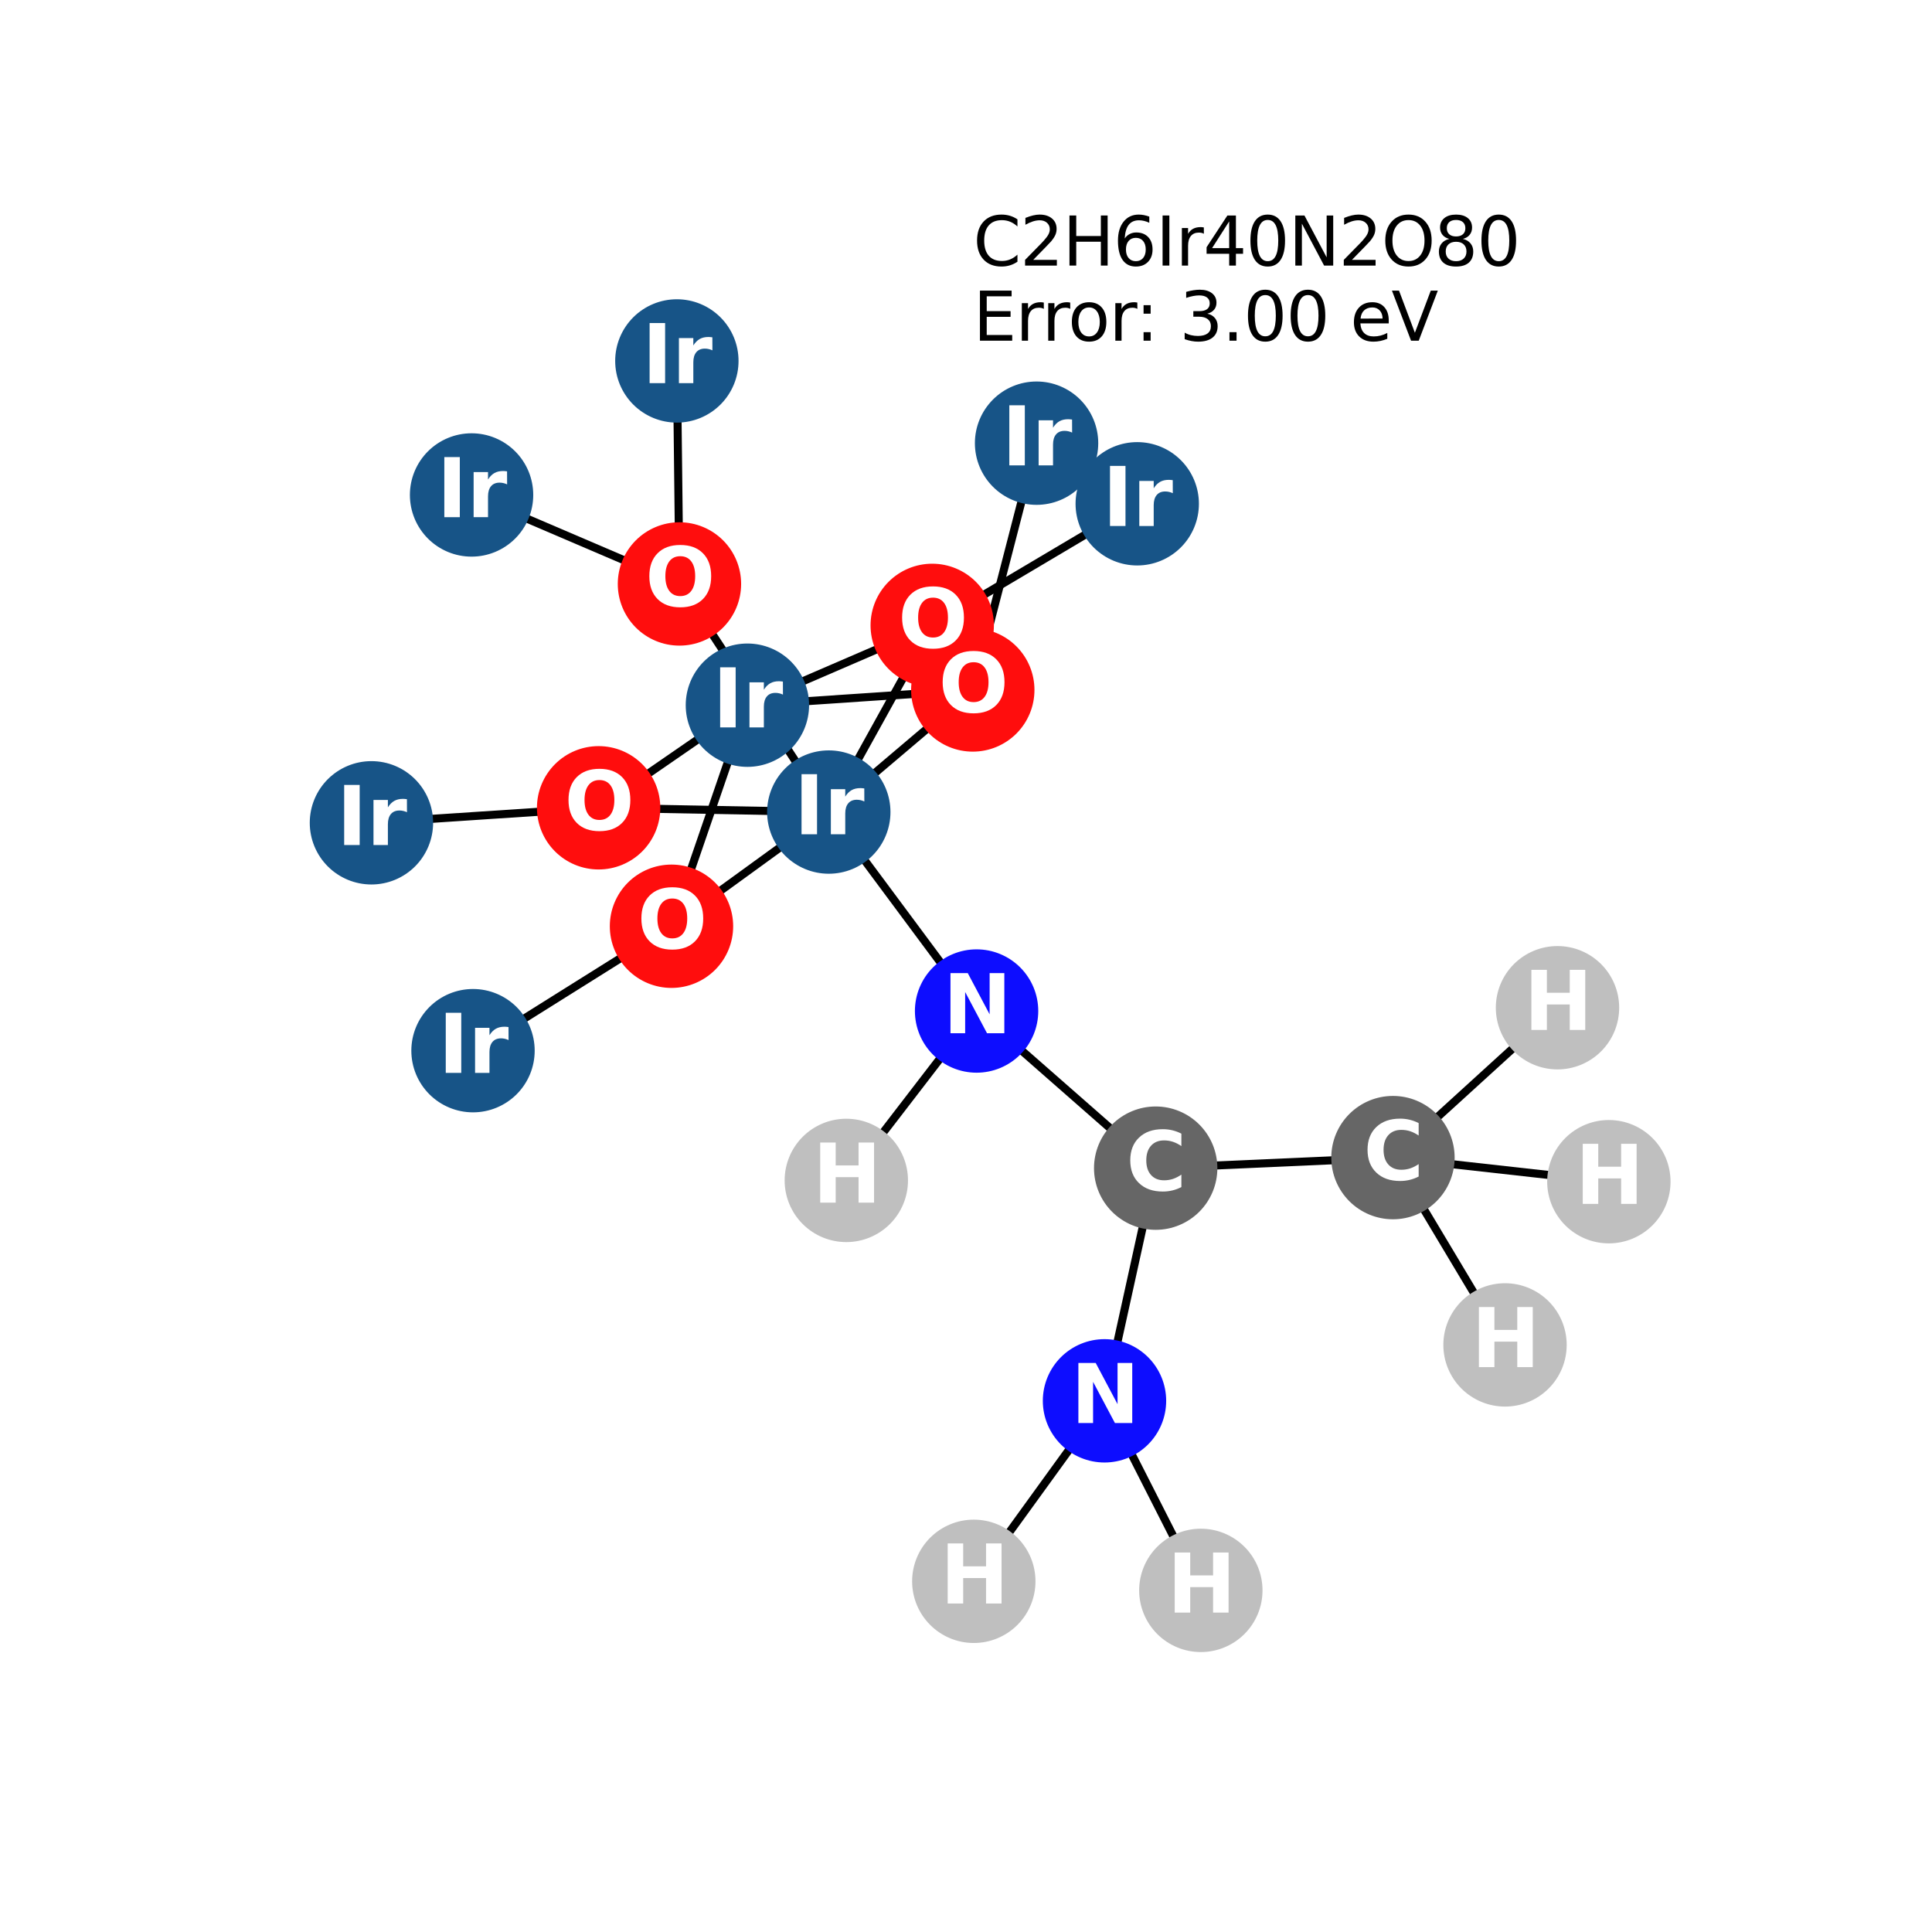 <?xml version="1.0" encoding="utf-8" standalone="no"?>
<!DOCTYPE svg PUBLIC "-//W3C//DTD SVG 1.1//EN"
  "http://www.w3.org/Graphics/SVG/1.1/DTD/svg11.dtd">
<svg xmlns:xlink="http://www.w3.org/1999/xlink" width="288pt" height="288pt" viewBox="0 0 288 288" xmlns="http://www.w3.org/2000/svg" version="1.1">
 <defs>
  <style type="text/css">*{stroke-linejoin: round; stroke-linecap: butt}</style>
 </defs>
 <g id="figure_1">
  <g id="patch_1">
   <path d="M 0 288 
L 288 288 
L 288 0 
L 0 0 
z
" style="fill: #ffffff"/>
  </g>
  <g id="axes_1">
   <g id="LineCollection_1">
    <path d="M 239.831 176.153 
L 207.647 172.562 
" clip-path="url(#p4ca9cfb9d4)" style="fill: none; stroke: #000000; stroke-width: 1.2"/>
    <path d="M 232.174 150.221 
L 207.647 172.562 
" clip-path="url(#p4ca9cfb9d4)" style="fill: none; stroke: #000000; stroke-width: 1.2"/>
    <path d="M 111.414 105.121 
L 145.011 102.852 
" clip-path="url(#p4ca9cfb9d4)" style="fill: none; stroke: #000000; stroke-width: 1.2"/>
    <path d="M 111.414 105.121 
L 138.965 93.225 
" clip-path="url(#p4ca9cfb9d4)" style="fill: none; stroke: #000000; stroke-width: 1.2"/>
    <path d="M 111.414 105.121 
L 100.098 138.074 
" clip-path="url(#p4ca9cfb9d4)" style="fill: none; stroke: #000000; stroke-width: 1.2"/>
    <path d="M 111.414 105.121 
L 89.235 120.416 
" clip-path="url(#p4ca9cfb9d4)" style="fill: none; stroke: #000000; stroke-width: 1.2"/>
    <path d="M 100.899 53.804 
L 101.285 87.048 
" clip-path="url(#p4ca9cfb9d4)" style="fill: none; stroke: #000000; stroke-width: 1.2"/>
    <path d="M 169.526 75.099 
L 138.965 93.225 
" clip-path="url(#p4ca9cfb9d4)" style="fill: none; stroke: #000000; stroke-width: 1.2"/>
    <path d="M 154.52 66.063 
L 145.011 102.852 
" clip-path="url(#p4ca9cfb9d4)" style="fill: none; stroke: #000000; stroke-width: 1.2"/>
    <path d="M 101.285 87.048 
L 123.547 121.053 
" clip-path="url(#p4ca9cfb9d4)" style="fill: none; stroke: #000000; stroke-width: 1.2"/>
    <path d="M 101.285 87.048 
L 70.296 73.783 
" clip-path="url(#p4ca9cfb9d4)" style="fill: none; stroke: #000000; stroke-width: 1.2"/>
    <path d="M 123.547 121.053 
L 145.011 102.852 
" clip-path="url(#p4ca9cfb9d4)" style="fill: none; stroke: #000000; stroke-width: 1.2"/>
    <path d="M 123.547 121.053 
L 138.965 93.225 
" clip-path="url(#p4ca9cfb9d4)" style="fill: none; stroke: #000000; stroke-width: 1.2"/>
    <path d="M 123.547 121.053 
L 100.098 138.074 
" clip-path="url(#p4ca9cfb9d4)" style="fill: none; stroke: #000000; stroke-width: 1.2"/>
    <path d="M 123.547 121.053 
L 89.235 120.416 
" clip-path="url(#p4ca9cfb9d4)" style="fill: none; stroke: #000000; stroke-width: 1.2"/>
    <path d="M 123.547 121.053 
L 145.578 150.711 
" clip-path="url(#p4ca9cfb9d4)" style="fill: none; stroke: #000000; stroke-width: 1.2"/>
    <path d="M 55.369 122.655 
L 89.235 120.416 
" clip-path="url(#p4ca9cfb9d4)" style="fill: none; stroke: #000000; stroke-width: 1.2"/>
    <path d="M 100.098 138.074 
L 70.511 156.622 
" clip-path="url(#p4ca9cfb9d4)" style="fill: none; stroke: #000000; stroke-width: 1.2"/>
    <path d="M 172.276 174.134 
L 145.578 150.711 
" clip-path="url(#p4ca9cfb9d4)" style="fill: none; stroke: #000000; stroke-width: 1.2"/>
    <path d="M 172.276 174.134 
L 164.646 208.819 
" clip-path="url(#p4ca9cfb9d4)" style="fill: none; stroke: #000000; stroke-width: 1.2"/>
    <path d="M 172.276 174.134 
L 207.647 172.562 
" clip-path="url(#p4ca9cfb9d4)" style="fill: none; stroke: #000000; stroke-width: 1.2"/>
    <path d="M 145.578 150.711 
L 126.159 175.963 
" clip-path="url(#p4ca9cfb9d4)" style="fill: none; stroke: #000000; stroke-width: 1.2"/>
    <path d="M 164.646 208.819 
L 145.163 235.724 
" clip-path="url(#p4ca9cfb9d4)" style="fill: none; stroke: #000000; stroke-width: 1.2"/>
    <path d="M 164.646 208.819 
L 179.007 237.076 
" clip-path="url(#p4ca9cfb9d4)" style="fill: none; stroke: #000000; stroke-width: 1.2"/>
    <path d="M 207.647 172.562 
L 224.351 200.483 
" clip-path="url(#p4ca9cfb9d4)" style="fill: none; stroke: #000000; stroke-width: 1.2"/>
   </g>
   <g id="PathCollection_1">
    <defs>
     <path id="C0_0_4f706193bb" d="M 0 8.944 
C 2.372 8.944 4.647 8.002 6.325 6.325 
C 8.002 4.647 8.944 2.372 8.944 -0 
C 8.944 -2.372 8.002 -4.647 6.325 -6.325 
C 4.647 -8.002 2.372 -8.944 0 -8.944 
C -2.372 -8.944 -4.647 -8.002 -6.325 -6.325 
C -8.002 -4.647 -8.944 -2.372 -8.944 0 
C -8.944 2.372 -8.002 4.647 -6.325 6.325 
C -4.647 8.002 -2.372 8.944 0 8.944 
z
"/>
    </defs>
    <g clip-path="url(#p4ca9cfb9d4)">
     <use xlink:href="#C0_0_4f706193bb" x="239.831" y="176.153" style="fill: #bfbfbf; stroke: #bfbfbf; stroke-width: 0.5"/>
    </g>
    <g clip-path="url(#p4ca9cfb9d4)">
     <use xlink:href="#C0_0_4f706193bb" x="232.174" y="150.221" style="fill: #bfbfbf; stroke: #bfbfbf; stroke-width: 0.5"/>
    </g>
    <g clip-path="url(#p4ca9cfb9d4)">
     <use xlink:href="#C0_0_4f706193bb" x="111.414" y="105.121" style="fill: #175487; stroke: #175487; stroke-width: 0.5"/>
    </g>
    <g clip-path="url(#p4ca9cfb9d4)">
     <use xlink:href="#C0_0_4f706193bb" x="100.899" y="53.804" style="fill: #175487; stroke: #175487; stroke-width: 0.5"/>
    </g>
    <g clip-path="url(#p4ca9cfb9d4)">
     <use xlink:href="#C0_0_4f706193bb" x="169.526" y="75.099" style="fill: #175487; stroke: #175487; stroke-width: 0.5"/>
    </g>
    <g clip-path="url(#p4ca9cfb9d4)">
     <use xlink:href="#C0_0_4f706193bb" x="154.52" y="66.063" style="fill: #175487; stroke: #175487; stroke-width: 0.5"/>
    </g>
    <g clip-path="url(#p4ca9cfb9d4)">
     <use xlink:href="#C0_0_4f706193bb" x="101.285" y="87.048" style="fill: #ff0d0d; stroke: #ff0d0d; stroke-width: 0.5"/>
    </g>
    <g clip-path="url(#p4ca9cfb9d4)">
     <use xlink:href="#C0_0_4f706193bb" x="123.547" y="121.053" style="fill: #175487; stroke: #175487; stroke-width: 0.5"/>
    </g>
    <g clip-path="url(#p4ca9cfb9d4)">
     <use xlink:href="#C0_0_4f706193bb" x="70.296" y="73.783" style="fill: #175487; stroke: #175487; stroke-width: 0.5"/>
    </g>
    <g clip-path="url(#p4ca9cfb9d4)">
     <use xlink:href="#C0_0_4f706193bb" x="55.369" y="122.655" style="fill: #175487; stroke: #175487; stroke-width: 0.5"/>
    </g>
    <g clip-path="url(#p4ca9cfb9d4)">
     <use xlink:href="#C0_0_4f706193bb" x="100.098" y="138.074" style="fill: #ff0d0d; stroke: #ff0d0d; stroke-width: 0.5"/>
    </g>
    <g clip-path="url(#p4ca9cfb9d4)">
     <use xlink:href="#C0_0_4f706193bb" x="89.235" y="120.416" style="fill: #ff0d0d; stroke: #ff0d0d; stroke-width: 0.5"/>
    </g>
    <g clip-path="url(#p4ca9cfb9d4)">
     <use xlink:href="#C0_0_4f706193bb" x="70.511" y="156.622" style="fill: #175487; stroke: #175487; stroke-width: 0.5"/>
    </g>
    <g clip-path="url(#p4ca9cfb9d4)">
     <use xlink:href="#C0_0_4f706193bb" x="138.965" y="93.225" style="fill: #ff0d0d; stroke: #ff0d0d; stroke-width: 0.5"/>
    </g>
    <g clip-path="url(#p4ca9cfb9d4)">
     <use xlink:href="#C0_0_4f706193bb" x="145.011" y="102.852" style="fill: #ff0d0d; stroke: #ff0d0d; stroke-width: 0.5"/>
    </g>
    <g clip-path="url(#p4ca9cfb9d4)">
     <use xlink:href="#C0_0_4f706193bb" x="172.276" y="174.134" style="fill: #666666; stroke: #666666; stroke-width: 0.5"/>
    </g>
    <g clip-path="url(#p4ca9cfb9d4)">
     <use xlink:href="#C0_0_4f706193bb" x="145.578" y="150.711" style="fill: #0d0dff; stroke: #0d0dff; stroke-width: 0.5"/>
    </g>
    <g clip-path="url(#p4ca9cfb9d4)">
     <use xlink:href="#C0_0_4f706193bb" x="126.159" y="175.963" style="fill: #bfbfbf; stroke: #bfbfbf; stroke-width: 0.5"/>
    </g>
    <g clip-path="url(#p4ca9cfb9d4)">
     <use xlink:href="#C0_0_4f706193bb" x="164.646" y="208.819" style="fill: #0d0dff; stroke: #0d0dff; stroke-width: 0.5"/>
    </g>
    <g clip-path="url(#p4ca9cfb9d4)">
     <use xlink:href="#C0_0_4f706193bb" x="145.163" y="235.724" style="fill: #bfbfbf; stroke: #bfbfbf; stroke-width: 0.5"/>
    </g>
    <g clip-path="url(#p4ca9cfb9d4)">
     <use xlink:href="#C0_0_4f706193bb" x="179.007" y="237.076" style="fill: #bfbfbf; stroke: #bfbfbf; stroke-width: 0.5"/>
    </g>
    <g clip-path="url(#p4ca9cfb9d4)">
     <use xlink:href="#C0_0_4f706193bb" x="207.647" y="172.562" style="fill: #666666; stroke: #666666; stroke-width: 0.5"/>
    </g>
    <g clip-path="url(#p4ca9cfb9d4)">
     <use xlink:href="#C0_0_4f706193bb" x="224.351" y="200.483" style="fill: #bfbfbf; stroke: #bfbfbf; stroke-width: 0.5"/>
    </g>
   </g>
   <g id="text_1">
    <g clip-path="url(#p4ca9cfb9d4)">
     <!-- H -->
     <g style="fill: #ffffff" transform="translate(234.81 179.464) scale(0.12 -0.12)">
      <defs>
       <path id="DejaVuSans-Bold-48" d="M 588 4666 
L 1791 4666 
L 1791 2888 
L 3566 2888 
L 3566 4666 
L 4769 4666 
L 4769 0 
L 3566 0 
L 3566 1978 
L 1791 1978 
L 1791 0 
L 588 0 
L 588 4666 
z
" transform="scale(0.016)"/>
      </defs>
      <use xlink:href="#DejaVuSans-Bold-48"/>
     </g>
    </g>
   </g>
   <g id="text_2">
    <g clip-path="url(#p4ca9cfb9d4)">
     <!-- H -->
     <g style="fill: #ffffff" transform="translate(227.153 153.532) scale(0.12 -0.12)">
      <use xlink:href="#DejaVuSans-Bold-48"/>
     </g>
    </g>
   </g>
   <g id="text_3">
    <g clip-path="url(#p4ca9cfb9d4)">
     <!-- Ir -->
     <g style="fill: #ffffff" transform="translate(106.223 108.433) scale(0.12 -0.12)">
      <defs>
       <path id="DejaVuSans-Bold-49" d="M 588 4666 
L 1791 4666 
L 1791 0 
L 588 0 
L 588 4666 
z
" transform="scale(0.016)"/>
       <path id="DejaVuSans-Bold-72" d="M 3138 2547 
Q 2991 2616 2845 2648 
Q 2700 2681 2553 2681 
Q 2122 2681 1889 2404 
Q 1656 2128 1656 1613 
L 1656 0 
L 538 0 
L 538 3500 
L 1656 3500 
L 1656 2925 
Q 1872 3269 2151 3426 
Q 2431 3584 2822 3584 
Q 2878 3584 2943 3579 
Q 3009 3575 3134 3559 
L 3138 2547 
z
" transform="scale(0.016)"/>
      </defs>
      <use xlink:href="#DejaVuSans-Bold-49"/>
      <use xlink:href="#DejaVuSans-Bold-72" transform="translate(37.207 0)"/>
     </g>
    </g>
   </g>
   <g id="text_4">
    <g clip-path="url(#p4ca9cfb9d4)">
     <!-- Ir -->
     <g style="fill: #ffffff" transform="translate(95.708 57.115) scale(0.12 -0.12)">
      <use xlink:href="#DejaVuSans-Bold-49"/>
      <use xlink:href="#DejaVuSans-Bold-72" transform="translate(37.207 0)"/>
     </g>
    </g>
   </g>
   <g id="text_5">
    <g clip-path="url(#p4ca9cfb9d4)">
     <!-- Ir -->
     <g style="fill: #ffffff" transform="translate(164.336 78.41) scale(0.12 -0.12)">
      <use xlink:href="#DejaVuSans-Bold-49"/>
      <use xlink:href="#DejaVuSans-Bold-72" transform="translate(37.207 0)"/>
     </g>
    </g>
   </g>
   <g id="text_6">
    <g clip-path="url(#p4ca9cfb9d4)">
     <!-- Ir -->
     <g style="fill: #ffffff" transform="translate(149.329 69.374) scale(0.12 -0.12)">
      <use xlink:href="#DejaVuSans-Bold-49"/>
      <use xlink:href="#DejaVuSans-Bold-72" transform="translate(37.207 0)"/>
     </g>
    </g>
   </g>
   <g id="text_7">
    <g clip-path="url(#p4ca9cfb9d4)">
     <!-- O -->
     <g style="fill: #ffffff" transform="translate(96.184 90.359) scale(0.12 -0.12)">
      <defs>
       <path id="DejaVuSans-Bold-4f" d="M 2719 3878 
Q 2169 3878 1866 3472 
Q 1563 3066 1563 2328 
Q 1563 1594 1866 1187 
Q 2169 781 2719 781 
Q 3272 781 3575 1187 
Q 3878 1594 3878 2328 
Q 3878 3066 3575 3472 
Q 3272 3878 2719 3878 
z
M 2719 4750 
Q 3844 4750 4481 4106 
Q 5119 3463 5119 2328 
Q 5119 1197 4481 553 
Q 3844 -91 2719 -91 
Q 1597 -91 958 553 
Q 319 1197 319 2328 
Q 319 3463 958 4106 
Q 1597 4750 2719 4750 
z
" transform="scale(0.016)"/>
      </defs>
      <use xlink:href="#DejaVuSans-Bold-4f"/>
     </g>
    </g>
   </g>
   <g id="text_8">
    <g clip-path="url(#p4ca9cfb9d4)">
     <!-- Ir -->
     <g style="fill: #ffffff" transform="translate(118.356 124.364) scale(0.12 -0.12)">
      <use xlink:href="#DejaVuSans-Bold-49"/>
      <use xlink:href="#DejaVuSans-Bold-72" transform="translate(37.207 0)"/>
     </g>
    </g>
   </g>
   <g id="text_9">
    <g clip-path="url(#p4ca9cfb9d4)">
     <!-- Ir -->
     <g style="fill: #ffffff" transform="translate(65.105 77.095) scale(0.12 -0.12)">
      <use xlink:href="#DejaVuSans-Bold-49"/>
      <use xlink:href="#DejaVuSans-Bold-72" transform="translate(37.207 0)"/>
     </g>
    </g>
   </g>
   <g id="text_10">
    <g clip-path="url(#p4ca9cfb9d4)">
     <!-- Ir -->
     <g style="fill: #ffffff" transform="translate(50.178 125.967) scale(0.12 -0.12)">
      <use xlink:href="#DejaVuSans-Bold-49"/>
      <use xlink:href="#DejaVuSans-Bold-72" transform="translate(37.207 0)"/>
     </g>
    </g>
   </g>
   <g id="text_11">
    <g clip-path="url(#p4ca9cfb9d4)">
     <!-- O -->
     <g style="fill: #ffffff" transform="translate(94.997 141.385) scale(0.12 -0.12)">
      <use xlink:href="#DejaVuSans-Bold-4f"/>
     </g>
    </g>
   </g>
   <g id="text_12">
    <g clip-path="url(#p4ca9cfb9d4)">
     <!-- O -->
     <g style="fill: #ffffff" transform="translate(84.134 123.728) scale(0.12 -0.12)">
      <use xlink:href="#DejaVuSans-Bold-4f"/>
     </g>
    </g>
   </g>
   <g id="text_13">
    <g clip-path="url(#p4ca9cfb9d4)">
     <!-- Ir -->
     <g style="fill: #ffffff" transform="translate(65.32 159.933) scale(0.12 -0.12)">
      <use xlink:href="#DejaVuSans-Bold-49"/>
      <use xlink:href="#DejaVuSans-Bold-72" transform="translate(37.207 0)"/>
     </g>
    </g>
   </g>
   <g id="text_14">
    <g clip-path="url(#p4ca9cfb9d4)">
     <!-- O -->
     <g style="fill: #ffffff" transform="translate(133.864 96.536) scale(0.12 -0.12)">
      <use xlink:href="#DejaVuSans-Bold-4f"/>
     </g>
    </g>
   </g>
   <g id="text_15">
    <g clip-path="url(#p4ca9cfb9d4)">
     <!-- O -->
     <g style="fill: #ffffff" transform="translate(139.91 106.163) scale(0.12 -0.12)">
      <use xlink:href="#DejaVuSans-Bold-4f"/>
     </g>
    </g>
   </g>
   <g id="text_16">
    <g clip-path="url(#p4ca9cfb9d4)">
     <!-- C -->
     <g style="fill: #ffffff" transform="translate(167.873 177.446) scale(0.12 -0.12)">
      <defs>
       <path id="DejaVuSans-Bold-43" d="M 4288 256 
Q 3956 84 3597 -3 
Q 3238 -91 2847 -91 
Q 1681 -91 1000 561 
Q 319 1213 319 2328 
Q 319 3447 1000 4098 
Q 1681 4750 2847 4750 
Q 3238 4750 3597 4662 
Q 3956 4575 4288 4403 
L 4288 3438 
Q 3953 3666 3628 3772 
Q 3303 3878 2944 3878 
Q 2300 3878 1931 3465 
Q 1563 3053 1563 2328 
Q 1563 1606 1931 1193 
Q 2300 781 2944 781 
Q 3303 781 3628 887 
Q 3953 994 4288 1222 
L 4288 256 
z
" transform="scale(0.016)"/>
      </defs>
      <use xlink:href="#DejaVuSans-Bold-43"/>
     </g>
    </g>
   </g>
   <g id="text_17">
    <g clip-path="url(#p4ca9cfb9d4)">
     <!-- N -->
     <g style="fill: #ffffff" transform="translate(140.557 154.022) scale(0.12 -0.12)">
      <defs>
       <path id="DejaVuSans-Bold-4e" d="M 588 4666 
L 1931 4666 
L 3628 1466 
L 3628 4666 
L 4769 4666 
L 4769 0 
L 3425 0 
L 1728 3200 
L 1728 0 
L 588 0 
L 588 4666 
z
" transform="scale(0.016)"/>
      </defs>
      <use xlink:href="#DejaVuSans-Bold-4e"/>
     </g>
    </g>
   </g>
   <g id="text_18">
    <g clip-path="url(#p4ca9cfb9d4)">
     <!-- H -->
     <g style="fill: #ffffff" transform="translate(121.138 179.274) scale(0.12 -0.12)">
      <use xlink:href="#DejaVuSans-Bold-48"/>
     </g>
    </g>
   </g>
   <g id="text_19">
    <g clip-path="url(#p4ca9cfb9d4)">
     <!-- N -->
     <g style="fill: #ffffff" transform="translate(159.625 212.13) scale(0.12 -0.12)">
      <use xlink:href="#DejaVuSans-Bold-4e"/>
     </g>
    </g>
   </g>
   <g id="text_20">
    <g clip-path="url(#p4ca9cfb9d4)">
     <!-- H -->
     <g style="fill: #ffffff" transform="translate(140.142 239.035) scale(0.12 -0.12)">
      <use xlink:href="#DejaVuSans-Bold-48"/>
     </g>
    </g>
   </g>
   <g id="text_21">
    <g clip-path="url(#p4ca9cfb9d4)">
     <!-- H -->
     <g style="fill: #ffffff" transform="translate(173.985 240.388) scale(0.12 -0.12)">
      <use xlink:href="#DejaVuSans-Bold-48"/>
     </g>
    </g>
   </g>
   <g id="text_22">
    <g clip-path="url(#p4ca9cfb9d4)">
     <!-- C -->
     <g style="fill: #ffffff" transform="translate(203.244 175.874) scale(0.12 -0.12)">
      <use xlink:href="#DejaVuSans-Bold-43"/>
     </g>
    </g>
   </g>
   <g id="text_23">
    <g clip-path="url(#p4ca9cfb9d4)">
     <!-- H -->
     <g style="fill: #ffffff" transform="translate(219.33 203.794) scale(0.12 -0.12)">
      <use xlink:href="#DejaVuSans-Bold-48"/>
     </g>
    </g>
   </g>
   <g id="text_24">
    <!-- C2H6Ir40N2O80 -->
    <g transform="translate(145.074 39.588) scale(0.1 -0.1)">
     <defs>
      <path id="DejaVuSans-43" d="M 4122 4306 
L 4122 3641 
Q 3803 3938 3442 4084 
Q 3081 4231 2675 4231 
Q 1875 4231 1450 3742 
Q 1025 3253 1025 2328 
Q 1025 1406 1450 917 
Q 1875 428 2675 428 
Q 3081 428 3442 575 
Q 3803 722 4122 1019 
L 4122 359 
Q 3791 134 3420 21 
Q 3050 -91 2638 -91 
Q 1578 -91 968 557 
Q 359 1206 359 2328 
Q 359 3453 968 4101 
Q 1578 4750 2638 4750 
Q 3056 4750 3426 4639 
Q 3797 4528 4122 4306 
z
" transform="scale(0.016)"/>
      <path id="DejaVuSans-32" d="M 1228 531 
L 3431 531 
L 3431 0 
L 469 0 
L 469 531 
Q 828 903 1448 1529 
Q 2069 2156 2228 2338 
Q 2531 2678 2651 2914 
Q 2772 3150 2772 3378 
Q 2772 3750 2511 3984 
Q 2250 4219 1831 4219 
Q 1534 4219 1204 4116 
Q 875 4013 500 3803 
L 500 4441 
Q 881 4594 1212 4672 
Q 1544 4750 1819 4750 
Q 2544 4750 2975 4387 
Q 3406 4025 3406 3419 
Q 3406 3131 3298 2873 
Q 3191 2616 2906 2266 
Q 2828 2175 2409 1742 
Q 1991 1309 1228 531 
z
" transform="scale(0.016)"/>
      <path id="DejaVuSans-48" d="M 628 4666 
L 1259 4666 
L 1259 2753 
L 3553 2753 
L 3553 4666 
L 4184 4666 
L 4184 0 
L 3553 0 
L 3553 2222 
L 1259 2222 
L 1259 0 
L 628 0 
L 628 4666 
z
" transform="scale(0.016)"/>
      <path id="DejaVuSans-36" d="M 2113 2584 
Q 1688 2584 1439 2293 
Q 1191 2003 1191 1497 
Q 1191 994 1439 701 
Q 1688 409 2113 409 
Q 2538 409 2786 701 
Q 3034 994 3034 1497 
Q 3034 2003 2786 2293 
Q 2538 2584 2113 2584 
z
M 3366 4563 
L 3366 3988 
Q 3128 4100 2886 4159 
Q 2644 4219 2406 4219 
Q 1781 4219 1451 3797 
Q 1122 3375 1075 2522 
Q 1259 2794 1537 2939 
Q 1816 3084 2150 3084 
Q 2853 3084 3261 2657 
Q 3669 2231 3669 1497 
Q 3669 778 3244 343 
Q 2819 -91 2113 -91 
Q 1303 -91 875 529 
Q 447 1150 447 2328 
Q 447 3434 972 4092 
Q 1497 4750 2381 4750 
Q 2619 4750 2861 4703 
Q 3103 4656 3366 4563 
z
" transform="scale(0.016)"/>
      <path id="DejaVuSans-49" d="M 628 4666 
L 1259 4666 
L 1259 0 
L 628 0 
L 628 4666 
z
" transform="scale(0.016)"/>
      <path id="DejaVuSans-72" d="M 2631 2963 
Q 2534 3019 2420 3045 
Q 2306 3072 2169 3072 
Q 1681 3072 1420 2755 
Q 1159 2438 1159 1844 
L 1159 0 
L 581 0 
L 581 3500 
L 1159 3500 
L 1159 2956 
Q 1341 3275 1631 3429 
Q 1922 3584 2338 3584 
Q 2397 3584 2469 3576 
Q 2541 3569 2628 3553 
L 2631 2963 
z
" transform="scale(0.016)"/>
      <path id="DejaVuSans-34" d="M 2419 4116 
L 825 1625 
L 2419 1625 
L 2419 4116 
z
M 2253 4666 
L 3047 4666 
L 3047 1625 
L 3713 1625 
L 3713 1100 
L 3047 1100 
L 3047 0 
L 2419 0 
L 2419 1100 
L 313 1100 
L 313 1709 
L 2253 4666 
z
" transform="scale(0.016)"/>
      <path id="DejaVuSans-30" d="M 2034 4250 
Q 1547 4250 1301 3770 
Q 1056 3291 1056 2328 
Q 1056 1369 1301 889 
Q 1547 409 2034 409 
Q 2525 409 2770 889 
Q 3016 1369 3016 2328 
Q 3016 3291 2770 3770 
Q 2525 4250 2034 4250 
z
M 2034 4750 
Q 2819 4750 3233 4129 
Q 3647 3509 3647 2328 
Q 3647 1150 3233 529 
Q 2819 -91 2034 -91 
Q 1250 -91 836 529 
Q 422 1150 422 2328 
Q 422 3509 836 4129 
Q 1250 4750 2034 4750 
z
" transform="scale(0.016)"/>
      <path id="DejaVuSans-4e" d="M 628 4666 
L 1478 4666 
L 3547 763 
L 3547 4666 
L 4159 4666 
L 4159 0 
L 3309 0 
L 1241 3903 
L 1241 0 
L 628 0 
L 628 4666 
z
" transform="scale(0.016)"/>
      <path id="DejaVuSans-4f" d="M 2522 4238 
Q 1834 4238 1429 3725 
Q 1025 3213 1025 2328 
Q 1025 1447 1429 934 
Q 1834 422 2522 422 
Q 3209 422 3611 934 
Q 4013 1447 4013 2328 
Q 4013 3213 3611 3725 
Q 3209 4238 2522 4238 
z
M 2522 4750 
Q 3503 4750 4090 4092 
Q 4678 3434 4678 2328 
Q 4678 1225 4090 567 
Q 3503 -91 2522 -91 
Q 1538 -91 948 565 
Q 359 1222 359 2328 
Q 359 3434 948 4092 
Q 1538 4750 2522 4750 
z
" transform="scale(0.016)"/>
      <path id="DejaVuSans-38" d="M 2034 2216 
Q 1584 2216 1326 1975 
Q 1069 1734 1069 1313 
Q 1069 891 1326 650 
Q 1584 409 2034 409 
Q 2484 409 2743 651 
Q 3003 894 3003 1313 
Q 3003 1734 2745 1975 
Q 2488 2216 2034 2216 
z
M 1403 2484 
Q 997 2584 770 2862 
Q 544 3141 544 3541 
Q 544 4100 942 4425 
Q 1341 4750 2034 4750 
Q 2731 4750 3128 4425 
Q 3525 4100 3525 3541 
Q 3525 3141 3298 2862 
Q 3072 2584 2669 2484 
Q 3125 2378 3379 2068 
Q 3634 1759 3634 1313 
Q 3634 634 3220 271 
Q 2806 -91 2034 -91 
Q 1263 -91 848 271 
Q 434 634 434 1313 
Q 434 1759 690 2068 
Q 947 2378 1403 2484 
z
M 1172 3481 
Q 1172 3119 1398 2916 
Q 1625 2713 2034 2713 
Q 2441 2713 2670 2916 
Q 2900 3119 2900 3481 
Q 2900 3844 2670 4047 
Q 2441 4250 2034 4250 
Q 1625 4250 1398 4047 
Q 1172 3844 1172 3481 
z
" transform="scale(0.016)"/>
     </defs>
     <use xlink:href="#DejaVuSans-43"/>
     <use xlink:href="#DejaVuSans-32" transform="translate(69.824 0)"/>
     <use xlink:href="#DejaVuSans-48" transform="translate(133.447 0)"/>
     <use xlink:href="#DejaVuSans-36" transform="translate(208.643 0)"/>
     <use xlink:href="#DejaVuSans-49" transform="translate(272.266 0)"/>
     <use xlink:href="#DejaVuSans-72" transform="translate(301.758 0)"/>
     <use xlink:href="#DejaVuSans-34" transform="translate(342.871 0)"/>
     <use xlink:href="#DejaVuSans-30" transform="translate(406.494 0)"/>
     <use xlink:href="#DejaVuSans-4e" transform="translate(470.117 0)"/>
     <use xlink:href="#DejaVuSans-32" transform="translate(544.922 0)"/>
     <use xlink:href="#DejaVuSans-4f" transform="translate(608.545 0)"/>
     <use xlink:href="#DejaVuSans-38" transform="translate(687.256 0)"/>
     <use xlink:href="#DejaVuSans-30" transform="translate(750.879 0)"/>
    </g>
    <!-- Error: 3.00 eV -->
    <g transform="translate(145.074 50.786) scale(0.1 -0.1)">
     <defs>
      <path id="DejaVuSans-45" d="M 628 4666 
L 3578 4666 
L 3578 4134 
L 1259 4134 
L 1259 2753 
L 3481 2753 
L 3481 2222 
L 1259 2222 
L 1259 531 
L 3634 531 
L 3634 0 
L 628 0 
L 628 4666 
z
" transform="scale(0.016)"/>
      <path id="DejaVuSans-6f" d="M 1959 3097 
Q 1497 3097 1228 2736 
Q 959 2375 959 1747 
Q 959 1119 1226 758 
Q 1494 397 1959 397 
Q 2419 397 2687 759 
Q 2956 1122 2956 1747 
Q 2956 2369 2687 2733 
Q 2419 3097 1959 3097 
z
M 1959 3584 
Q 2709 3584 3137 3096 
Q 3566 2609 3566 1747 
Q 3566 888 3137 398 
Q 2709 -91 1959 -91 
Q 1206 -91 779 398 
Q 353 888 353 1747 
Q 353 2609 779 3096 
Q 1206 3584 1959 3584 
z
" transform="scale(0.016)"/>
      <path id="DejaVuSans-3a" d="M 750 794 
L 1409 794 
L 1409 0 
L 750 0 
L 750 794 
z
M 750 3309 
L 1409 3309 
L 1409 2516 
L 750 2516 
L 750 3309 
z
" transform="scale(0.016)"/>
      <path id="DejaVuSans-20" transform="scale(0.016)"/>
      <path id="DejaVuSans-33" d="M 2597 2516 
Q 3050 2419 3304 2112 
Q 3559 1806 3559 1356 
Q 3559 666 3084 287 
Q 2609 -91 1734 -91 
Q 1441 -91 1130 -33 
Q 819 25 488 141 
L 488 750 
Q 750 597 1062 519 
Q 1375 441 1716 441 
Q 2309 441 2620 675 
Q 2931 909 2931 1356 
Q 2931 1769 2642 2001 
Q 2353 2234 1838 2234 
L 1294 2234 
L 1294 2753 
L 1863 2753 
Q 2328 2753 2575 2939 
Q 2822 3125 2822 3475 
Q 2822 3834 2567 4026 
Q 2313 4219 1838 4219 
Q 1578 4219 1281 4162 
Q 984 4106 628 3988 
L 628 4550 
Q 988 4650 1302 4700 
Q 1616 4750 1894 4750 
Q 2613 4750 3031 4423 
Q 3450 4097 3450 3541 
Q 3450 3153 3228 2886 
Q 3006 2619 2597 2516 
z
" transform="scale(0.016)"/>
      <path id="DejaVuSans-2e" d="M 684 794 
L 1344 794 
L 1344 0 
L 684 0 
L 684 794 
z
" transform="scale(0.016)"/>
      <path id="DejaVuSans-65" d="M 3597 1894 
L 3597 1613 
L 953 1613 
Q 991 1019 1311 708 
Q 1631 397 2203 397 
Q 2534 397 2845 478 
Q 3156 559 3463 722 
L 3463 178 
Q 3153 47 2828 -22 
Q 2503 -91 2169 -91 
Q 1331 -91 842 396 
Q 353 884 353 1716 
Q 353 2575 817 3079 
Q 1281 3584 2069 3584 
Q 2775 3584 3186 3129 
Q 3597 2675 3597 1894 
z
M 3022 2063 
Q 3016 2534 2758 2815 
Q 2500 3097 2075 3097 
Q 1594 3097 1305 2825 
Q 1016 2553 972 2059 
L 3022 2063 
z
" transform="scale(0.016)"/>
      <path id="DejaVuSans-56" d="M 1831 0 
L 50 4666 
L 709 4666 
L 2188 738 
L 3669 4666 
L 4325 4666 
L 2547 0 
L 1831 0 
z
" transform="scale(0.016)"/>
     </defs>
     <use xlink:href="#DejaVuSans-45"/>
     <use xlink:href="#DejaVuSans-72" transform="translate(63.184 0)"/>
     <use xlink:href="#DejaVuSans-72" transform="translate(102.547 0)"/>
     <use xlink:href="#DejaVuSans-6f" transform="translate(141.41 0)"/>
     <use xlink:href="#DejaVuSans-72" transform="translate(202.592 0)"/>
     <use xlink:href="#DejaVuSans-3a" transform="translate(241.955 0)"/>
     <use xlink:href="#DejaVuSans-20" transform="translate(275.646 0)"/>
     <use xlink:href="#DejaVuSans-33" transform="translate(307.434 0)"/>
     <use xlink:href="#DejaVuSans-2e" transform="translate(371.057 0)"/>
     <use xlink:href="#DejaVuSans-30" transform="translate(402.844 0)"/>
     <use xlink:href="#DejaVuSans-30" transform="translate(466.467 0)"/>
     <use xlink:href="#DejaVuSans-20" transform="translate(530.09 0)"/>
     <use xlink:href="#DejaVuSans-65" transform="translate(561.877 0)"/>
     <use xlink:href="#DejaVuSans-56" transform="translate(623.4 0)"/>
    </g>
   </g>
  </g>
 </g>
 <defs>
  <clipPath id="p4ca9cfb9d4">
   <rect x="36" y="34.56" width="223.2" height="221.76"/>
  </clipPath>
 </defs>
</svg>
